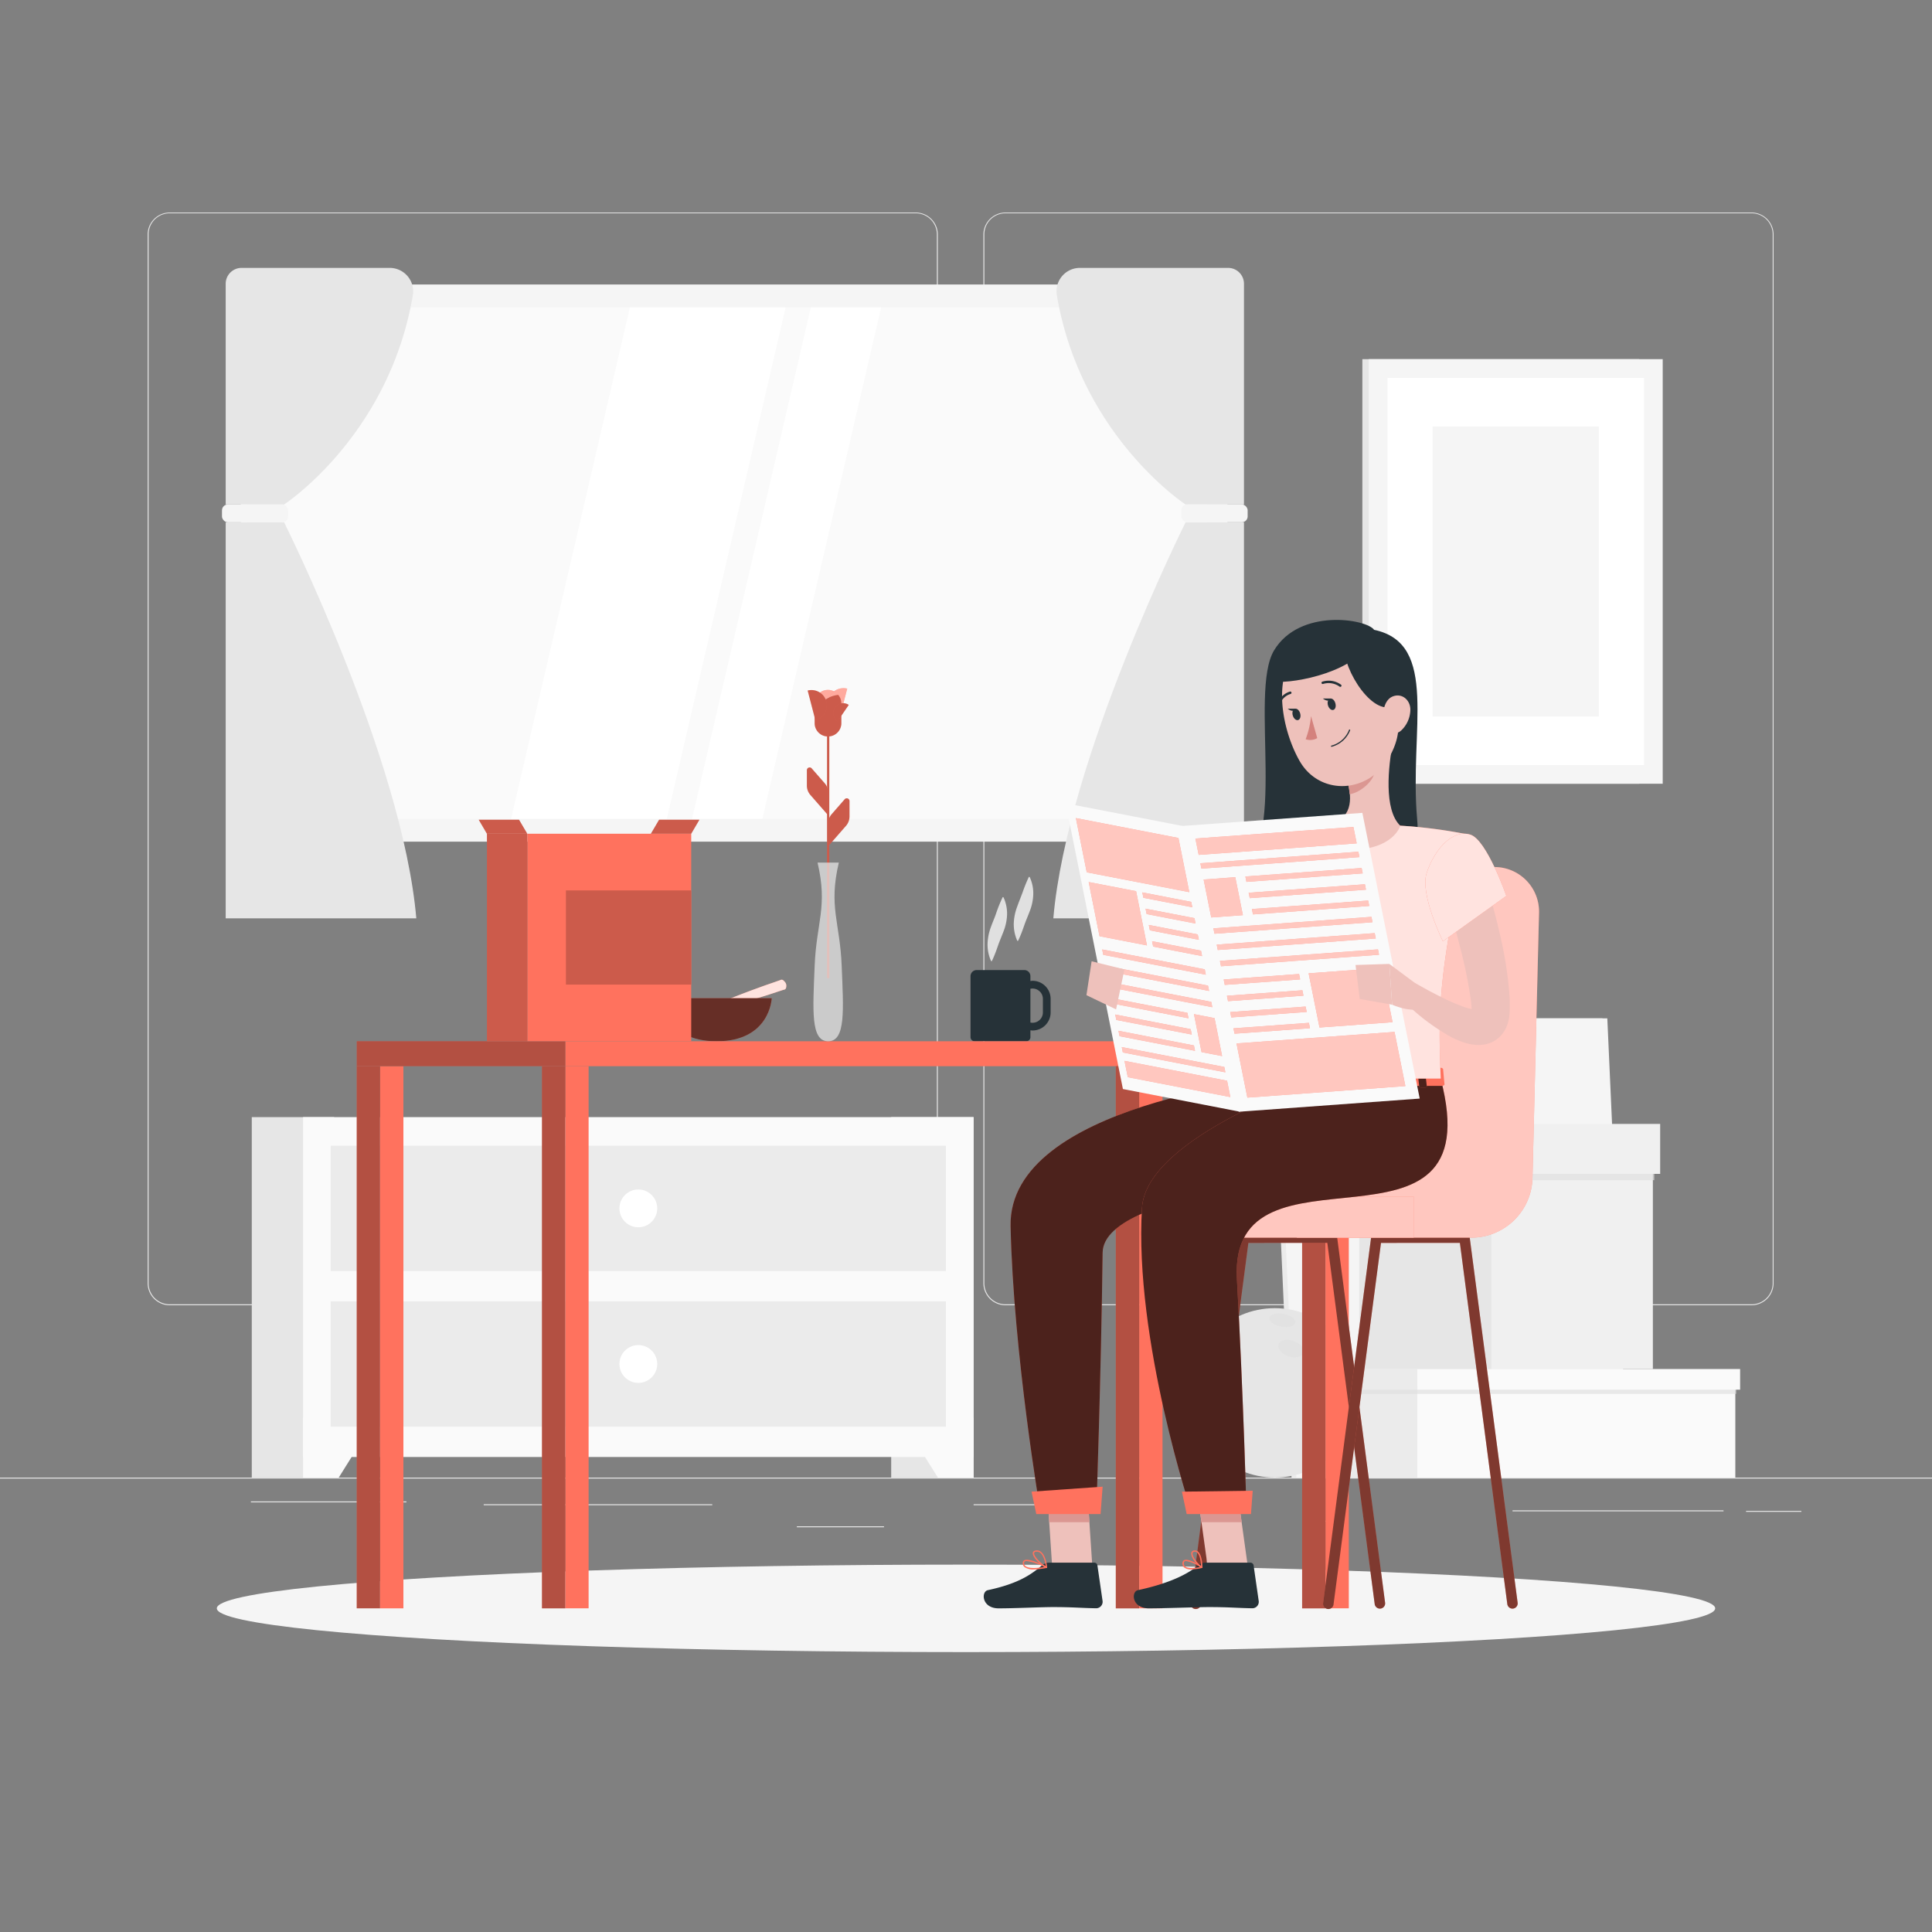 <svg xmlns="http://www.w3.org/2000/svg" viewBox="0 0 500 500"><rect x="0" y="0" width="500" height="500" fill="#808080" stroke="none"/><g id="freepik--background-complete--inject-2"><rect y="382.4" width="500" height="0.25" style="fill:#e6e6e6"></rect><rect x="337.85" y="393.56" width="10.48" height="0.25" style="fill:#e6e6e6"></rect><rect x="64.93" y="388.56" width="40.25" height="0.25" style="fill:#e6e6e6"></rect><rect x="125.18" y="389.3" width="59.15" height="0.25" style="fill:#e6e6e6"></rect><rect x="251.97" y="389.3" width="17.03" height="0.25" style="fill:#e6e6e6"></rect><rect x="391.44" y="390.88" width="54.6" height="0.25" style="fill:#e6e6e6"></rect><rect x="206.22" y="395" width="22.56" height="0.25" style="fill:#e6e6e6"></rect><rect x="451.88" y="391.01" width="14.31" height="0.25" style="fill:#e6e6e6"></rect><path d="M237,337.8H43.91a5.71,5.71,0,0,1-5.7-5.71V60.66A5.71,5.71,0,0,1,43.91,55H237a5.71,5.71,0,0,1,5.71,5.71V332.09A5.71,5.71,0,0,1,237,337.8ZM43.91,55.2a5.46,5.46,0,0,0-5.45,5.46V332.09a5.46,5.46,0,0,0,5.45,5.46H237a5.47,5.47,0,0,0,5.46-5.46V60.66A5.47,5.47,0,0,0,237,55.2Z" style="fill:#e6e6e6"></path><path d="M453.31,337.8H260.21a5.72,5.72,0,0,1-5.71-5.71V60.66A5.72,5.72,0,0,1,260.21,55h193.1A5.71,5.71,0,0,1,459,60.66V332.09A5.71,5.71,0,0,1,453.31,337.8ZM260.21,55.2a5.47,5.47,0,0,0-5.46,5.46V332.09a5.47,5.47,0,0,0,5.46,5.46h193.1a5.47,5.47,0,0,0,5.46-5.46V60.66a5.47,5.47,0,0,0-5.46-5.46Z" style="fill:#e6e6e6"></path><polygon points="414.72 263.55 328.9 263.55 334.25 382.4 420.08 382.4 414.72 263.55" style="fill:#ebebeb"></polygon><polygon points="415.97 263.55 330.14 263.55 335.5 382.4 421.32 382.4 415.97 263.55" style="fill:#f5f5f5"></polygon><rect x="344.3" y="355.42" width="22.52" height="26.98" transform="translate(711.11 737.82) rotate(180)" style="fill:#ebebeb"></rect><rect x="366.81" y="355.42" width="82.29" height="26.98" style="fill:#fafafa"></rect><rect x="344.3" y="358.87" width="105.04" height="1.85" transform="translate(793.63 719.6) rotate(180)" style="fill:#e0e0e0;opacity:0.7;mix-blend-mode:multiply"></rect><rect x="343.05" y="354.3" width="23.76" height="5.35" transform="translate(709.86 713.95) rotate(180)" style="fill:#ebebeb"></rect><rect x="366.81" y="354.3" width="83.53" height="5.35" style="fill:#fafafa"></rect><rect x="351.76" y="297.37" width="34.21" height="56.93" transform="translate(737.74 651.67) rotate(180)" style="fill:#e6e6e6"></rect><rect x="385.97" y="297.37" width="41.79" height="56.93" style="fill:#f0f0f0"></rect><rect x="351.76" y="302.62" width="76.36" height="2.81" transform="translate(779.89 608.05) rotate(180)" style="fill:#e0e0e0;opacity:0.7;mix-blend-mode:multiply"></rect><rect x="349.88" y="290.87" width="36.1" height="12.93" transform="translate(735.85 594.67) rotate(180)" style="fill:#e6e6e6"></rect><rect x="385.97" y="290.87" width="43.68" height="12.93" style="fill:#f0f0f0"></rect><circle cx="329.91" cy="360.47" r="21.92" style="fill:#e6e6e6"></circle><path d="M340.65,347.41c-1.31-1.35-1.83-3-1.17-3.61s2.26-.06,3.56,1.3,1.83,3,1.17,3.6S342,348.76,340.65,347.41Z" style="fill:#e0e0e0;opacity:0.7;mix-blend-mode:multiply"></path><path d="M331.54,343.3c-1.85-.36-3.2-1.38-3-2.28s1.81-1.35,3.66-1,3.2,1.37,3,2.27S333.39,343.65,331.54,343.3Z" style="fill:#e0e0e0;opacity:0.7;mix-blend-mode:multiply"></path><path d="M333.41,351c-1.77-.62-2.9-2-2.52-3.1s2.13-1.47,3.9-.84,2.91,2,2.52,3.1S335.18,351.57,333.41,351Z" style="fill:#e0e0e0;opacity:0.7;mix-blend-mode:multiply"></path><rect x="62.34" y="73.68" width="251.58" height="144.13" style="fill:#fff"></rect><rect x="64.09" y="73.68" width="253.57" height="144.13" style="fill:#f5f5f5"></rect><rect x="124.69" y="24.19" width="132.36" height="243.1" transform="translate(336.61 -45.13) rotate(90)" style="fill:#fafafa"></rect><polygon points="132.27 211.92 163.02 79.56 203.32 79.56 172.57 211.92 132.27 211.92" style="fill:#fff"></polygon><polygon points="179.1 211.92 209.84 79.56 228.04 79.56 197.3 211.92 179.1 211.92" style="fill:#fff"></polygon><rect x="245.91" y="145.41" width="132.36" height="0.67" transform="translate(457.83 -166.35) rotate(90)" style="fill:#fff"></rect><path d="M58.41,73.44v57.12H73.52s27.15-17.71,33.32-54.14a6.07,6.07,0,0,0-6-7.09H62.52A4.11,4.11,0,0,0,58.41,73.44Z" style="fill:#e6e6e6"></path><path d="M58.41,237.67V135.17H73.52s30.66,61.28,34.22,102.5Z" style="fill:#e6e6e6"></path><rect x="57.45" y="130.56" width="17.14" height="4.61" rx="1.51" style="fill:#f5f5f5"></rect><path d="M321.94,73.44v57.12H306.83s-27.15-17.71-33.32-54.14a6.06,6.06,0,0,1,6-7.09h38.36A4.11,4.11,0,0,1,321.94,73.44Z" style="fill:#e6e6e6"></path><path d="M321.94,237.67V135.17H306.83s-30.67,61.28-34.23,102.5Z" style="fill:#e6e6e6"></path><rect x="305.76" y="130.56" width="17.14" height="4.61" rx="1.51" transform="translate(628.65 265.72) rotate(180)" style="fill:#f5f5f5"></rect><rect x="230.64" y="289.11" width="21.33" height="93.28" style="fill:#e6e6e6"></rect><polygon points="242.73 382.4 251.97 382.4 251.97 366.92 233.04 366.92 242.73 382.4" style="fill:#fafafa"></polygon><rect x="65.16" y="289.11" width="21.33" height="93.28" style="fill:#e6e6e6"></rect><rect x="78.43" y="289.11" width="173.54" height="87.96" style="fill:#fafafa"></rect><polygon points="87.66 382.4 78.43 382.4 78.43 366.92 97.35 366.92 87.66 382.4" style="fill:#fafafa"></polygon><rect x="85.59" y="296.51" width="159.21" height="32.44" style="fill:#ebebeb"></rect><path d="M160.31,312.74a4.89,4.89,0,1,0,4.89-4.9A4.89,4.89,0,0,0,160.31,312.74Z" style="fill:#fff"></path><rect x="85.59" y="336.79" width="159.21" height="32.44" style="fill:#ebebeb"></rect><path d="M160.31,353a4.89,4.89,0,1,0,4.89-4.89A4.89,4.89,0,0,0,160.31,353Z" style="fill:#fff"></path><rect x="352.58" y="92.95" width="71.67" height="109.88" style="fill:#e6e6e6"></rect><rect x="354.24" y="92.95" width="76.07" height="109.88" style="fill:#f5f5f5"></rect><rect x="342.19" y="114.71" width="100.18" height="66.37" transform="translate(540.17 -244.38) rotate(90)" style="fill:#fff"></rect><rect x="354.76" y="126.39" width="75.05" height="43.01" transform="translate(540.17 -244.38) rotate(90)" style="fill:#f5f5f5"></rect></g><g id="freepik--Shadow--inject-2"><ellipse cx="250" cy="416.24" rx="193.89" ry="11.32" style="fill:#f5f5f5"></ellipse></g><g id="freepik--Table--inject-2"><path d="M203.5,255.06c0,1.22-.58,1-1,1.19l-1.23.4-2.44.81c-1.65.51-3.28,1-4.93,1.53-3.29,1-6.61,1.92-10,2.69a.5.5,0,0,1-.6-.38.52.52,0,0,1,.28-.57c3.15-1.43,6.34-2.71,9.56-3.93,1.61-.61,3.23-1.19,4.84-1.78l2.44-.84,1.21-.43c.43-.07.71-.59,1.49.36A1.48,1.48,0,0,1,203.5,255.06Z" style="fill:#FF725E"></path><path d="M203.5,255.06c0,1.22-.58,1-1,1.19l-1.23.4-2.44.81c-1.65.51-3.28,1-4.93,1.53-3.29,1-6.61,1.92-10,2.69a.5.5,0,0,1-.6-.38.52.52,0,0,1,.28-.57c3.15-1.43,6.34-2.71,9.56-3.93,1.61-.61,3.23-1.19,4.84-1.78l2.44-.84,1.21-.43c.43-.07.71-.59,1.49.36A1.48,1.48,0,0,1,203.5,255.06Z" style="fill:#fff;opacity:0.8"></path><path d="M199.72,258.33s-.37,11.15-14.27,11.15-14.28-11.15-14.28-11.15Z" style="fill:#FF725E"></path><g style="opacity:0.6"><path d="M199.72,258.33s-.37,11.15-14.27,11.15-14.28-11.15-14.28-11.15Z"></path></g><path d="M267.23,253.83a5.32,5.32,0,0,0-.56.06v-1.26a1.58,1.58,0,0,0-1.58-1.58H252.76a1.59,1.59,0,0,0-1.59,1.58V268.4a1.08,1.08,0,0,0,1.08,1.08H265.6a1.07,1.07,0,0,0,1.07-1.08v-1.76a5.29,5.29,0,0,0,.56.05A4.67,4.67,0,0,0,271.9,262V258.5A4.68,4.68,0,0,0,267.23,253.83Zm2.67,8.2a2.67,2.67,0,0,1-2.67,2.66,2.6,2.6,0,0,1-.56-.06v-8.74a3.43,3.43,0,0,1,.56-.06,2.68,2.68,0,0,1,2.67,2.67Z" style="fill:#263238"></path><path d="M259.71,232.24a10,10,0,0,1,.92,4.43,13.06,13.06,0,0,1-.92,4.38c-.49,1.31-1,2.44-1.43,3.68s-.89,2.55-1.56,3.94a.14.14,0,0,1-.18.07.12.12,0,0,1-.07-.07,10.26,10.26,0,0,1-.89-4.42,13.6,13.6,0,0,1,.88-4.38c.47-1.32,1-2.45,1.4-3.69a40.37,40.37,0,0,1,1.6-3.94.14.14,0,0,1,.18-.06S259.69,232.22,259.71,232.24Z" style="fill:#e0e0e0"></path><path d="M266.49,227a9.88,9.88,0,0,1,.92,4.43,13.05,13.05,0,0,1-.91,4.38c-.49,1.3-1,2.44-1.43,3.68s-.9,2.55-1.57,3.94a.14.14,0,0,1-.18.07.23.23,0,0,1-.07-.07,10.56,10.56,0,0,1-.89-4.42,13.55,13.55,0,0,1,.89-4.38c.47-1.32.94-2.45,1.4-3.69a40.16,40.16,0,0,1,1.59-3.94.13.13,0,0,1,.18-.06A.14.14,0,0,1,266.49,227Z" style="fill:#e0e0e0"></path><rect x="294.82" y="275.92" width="6.04" height="140.31" style="fill:#FF725E"></rect><rect x="98.36" y="275.92" width="6.04" height="140.31" transform="translate(202.76 692.16) rotate(180)" style="fill:#FF725E"></rect><rect x="146.29" y="275.92" width="6.04" height="140.31" style="fill:#FF725E"></rect><rect x="343.03" y="275.92" width="6.04" height="140.31" style="fill:#FF725E"></rect><rect x="146.29" y="269.48" width="202.78" height="6.45" style="fill:#FF725E"></rect><rect x="92.32" y="269.48" width="53.97" height="6.45" transform="translate(238.62 545.4) rotate(180)" style="fill:#FF725E"></rect><g style="opacity:0.3"><rect x="92.32" y="269.48" width="53.97" height="6.45" transform="translate(238.62 545.4) rotate(180)"></rect></g><rect x="92.32" y="275.92" width="6.04" height="140.31" style="fill:#FF725E"></rect><rect x="92.32" y="275.92" width="6.04" height="140.31" style="opacity:0.3"></rect><rect x="140.25" y="275.92" width="6.04" height="140.31" transform="translate(286.55 692.16) rotate(180)" style="fill:#FF725E"></rect><rect x="140.25" y="275.92" width="6.04" height="140.31" transform="translate(286.55 692.16) rotate(180)" style="opacity:0.3"></rect><rect x="288.78" y="275.92" width="6.04" height="140.31" transform="translate(583.59 692.16) rotate(180)" style="fill:#FF725E"></rect><rect x="288.78" y="275.92" width="6.04" height="140.31" transform="translate(583.59 692.16) rotate(180)" style="fill:#FF725E;opacity:0.3"></rect><rect x="288.78" y="275.92" width="6.04" height="140.31" transform="translate(583.59 692.16) rotate(180)" style="opacity:0.3"></rect><rect x="336.99" y="275.92" width="6.04" height="140.31" transform="translate(680.02 692.16) rotate(180)" style="fill:#FF725E"></rect><rect x="336.99" y="275.92" width="6.04" height="140.31" transform="translate(680.02 692.16) rotate(180)" style="fill:#FF725E;opacity:0.3"></rect><rect x="336.99" y="275.92" width="6.04" height="140.31" transform="translate(680.02 692.16) rotate(180)" style="opacity:0.3"></rect><rect x="136.46" y="215.77" width="42.43" height="53.7" style="fill:#FF725E"></rect><rect x="146.46" y="230.44" width="32.43" height="24.37" style="fill:#FF725E"></rect><rect x="146.46" y="230.44" width="32.43" height="24.37" style="opacity:0.2"></rect><rect x="126.01" y="215.77" width="10.44" height="53.7" transform="translate(262.47 485.25) rotate(180)" style="fill:#FF725E"></rect><rect x="126.01" y="215.77" width="10.44" height="53.7" transform="translate(262.47 485.25) rotate(180)" style="opacity:0.2"></rect><polygon points="126.01 215.77 136.46 215.77 134.33 212.15 123.89 212.15 126.01 215.77" style="fill:#FF725E"></polygon><polygon points="126.01 215.77 136.46 215.77 134.33 212.15 123.89 212.15 126.01 215.77" style="opacity:0.2"></polygon><polygon points="178.89 215.77 168.44 215.77 170.57 212.15 181.01 212.15 178.89 215.77" style="fill:#FF725E"></polygon><polygon points="178.89 215.77 168.44 215.77 170.57 212.15 181.01 212.15 178.89 215.77" style="opacity:0.2"></polygon><path d="M210.83,184.32V182a3.44,3.44,0,0,1,6.1-2.2A7.56,7.56,0,0,0,210.83,184.32Z" style="fill:#FF725E"></path><path d="M210.83,184.32V182a3.44,3.44,0,0,1,6.1-2.2A7.56,7.56,0,0,0,210.83,184.32Z" style="fill:#fff;opacity:0.4"></path><path d="M214.42,181.06a4,4,0,0,0,2.84,4.86l2-7.7A4,4,0,0,0,214.42,181.06Z" style="fill:#FF725E"></path><path d="M214.42,181.06a4,4,0,0,0,2.84,4.86l2-7.7A4,4,0,0,0,214.42,181.06Z" style="fill:#fff;opacity:0.4"></path><path d="M214.33,253.2h0a.29.29,0,0,1-.29-.29V184.74a.29.29,0,0,1,.29-.29h0a.29.29,0,0,1,.29.29v68.17A.29.29,0,0,1,214.33,253.2Z" style="fill:#FF725E"></path><path d="M214.33,253.2h0a.29.29,0,0,1-.29-.29V184.74a.29.29,0,0,1,.29-.29h0a.29.29,0,0,1,.29.29v68.17A.29.29,0,0,1,214.33,253.2Z" style="opacity:0.2"></path><path d="M217.74,187.33a3.46,3.46,0,0,1-6.91,0v-3a7.56,7.56,0,0,1,6.1-4.49,3.42,3.42,0,0,1,.81,2.2Z" style="fill:#FF725E"></path><path d="M217.74,187.33a3.46,3.46,0,0,1-6.91,0v-3a7.56,7.56,0,0,1,6.1-4.49,3.42,3.42,0,0,1,.81,2.2Z" style="opacity:0.2"></path><path d="M213.87,181.55a4,4,0,0,1-2.85,4.86l-2-7.7A4,4,0,0,1,213.87,181.55Z" style="fill:#FF725E"></path><path d="M213.87,181.55a4,4,0,0,1-2.85,4.86l-2-7.7A4,4,0,0,1,213.87,181.55Z" style="opacity:0.2"></path><path d="M216.1,183.1a2.56,2.56,0,0,1,3.56-.67l-2.89,4.23A2.56,2.56,0,0,1,216.1,183.1Z" style="fill:#FF725E"></path><path d="M216.1,183.1a2.56,2.56,0,0,1,3.56-.67l-2.89,4.23A2.56,2.56,0,0,1,216.1,183.1Z" style="opacity:0.2"></path><path d="M210.06,198.85l3.36,3.84a3.71,3.71,0,0,1,.91,2.44V211l-4.6-5.26a3.69,3.69,0,0,1-.91-2.44v-4A.71.71,0,0,1,210.06,198.85Z" style="fill:#FF725E"></path><path d="M210.06,198.85l3.36,3.84a3.71,3.71,0,0,1,.91,2.44V211l-4.6-5.26a3.69,3.69,0,0,1-.91-2.44v-4A.71.71,0,0,1,210.06,198.85Z" style="opacity:0.2"></path><path d="M218.6,206.85l-3.35,3.84a3.72,3.72,0,0,0-.92,2.44V219l4.6-5.26a3.7,3.7,0,0,0,.92-2.44v-4A.71.71,0,0,0,218.6,206.85Z" style="fill:#FF725E"></path><path d="M218.6,206.85l-3.35,3.84a3.72,3.72,0,0,0-.92,2.44V219l4.6-5.26a3.7,3.7,0,0,0,.92-2.44v-4A.71.71,0,0,0,218.6,206.85Z" style="opacity:0.2"></path><path d="M217.83,250c-.44-11.33-3.45-15.31-.74-26.76h-5.51c2.7,11.45-.3,15.43-.75,26.76s-1.09,19.48,3.5,19.48S218.28,261.33,217.83,250Z" style="fill:#ebebeb;opacity:0.7"></path></g><g id="freepik--Character--inject-2"><path d="M357.11,416.31a1.36,1.36,0,0,1-1.34-1.18l-12.26-93.47H323.08l-12.26,93.47a1.36,1.36,0,1,1-2.69-.35l12.42-94.65a1.35,1.35,0,0,1,1.34-1.18H344.7a1.35,1.35,0,0,1,1.34,1.18l12.42,94.65a1.35,1.35,0,0,1-1.17,1.52Z" style="fill:#FF725E"></path><path d="M357.11,416.31a1.36,1.36,0,0,1-1.34-1.18l-12.26-93.47H323.08l-12.26,93.47a1.36,1.36,0,1,1-2.69-.35l12.42-94.65a1.35,1.35,0,0,1,1.34-1.18H344.7a1.35,1.35,0,0,1,1.34,1.18l12.42,94.65a1.35,1.35,0,0,1-1.17,1.52Z" style="opacity:0.5"></path><path d="M391.43,416.31a1.36,1.36,0,0,1-1.34-1.18l-12.27-93.47H357.4l-12.27,93.47a1.36,1.36,0,1,1-2.69-.35l12.42-94.65a1.36,1.36,0,0,1,1.35-1.18H379a1.34,1.34,0,0,1,1.34,1.18l12.42,94.65a1.35,1.35,0,0,1-1.16,1.52Z" style="fill:#FF725E"></path><path d="M391.43,416.31a1.36,1.36,0,0,1-1.34-1.18l-12.27-93.47H357.4l-12.27,93.47a1.36,1.36,0,1,1-2.69-.35l12.42-94.65a1.36,1.36,0,0,1,1.35-1.18H379a1.34,1.34,0,0,1,1.34,1.18l12.42,94.65a1.35,1.35,0,0,1-1.16,1.52Z" style="opacity:0.5"></path><path d="M335.62,320.3h45.16a15.83,15.83,0,0,0,15.83-15.51l1.69-68.63a11.54,11.54,0,0,0-11.54-11.77H358.45A11.54,11.54,0,0,0,347,234.62Z" style="fill:#FF725E"></path><path d="M335.62,320.3h45.16a15.83,15.83,0,0,0,15.83-15.51l1.69-68.63a11.54,11.54,0,0,0-11.54-11.77H358.45A11.54,11.54,0,0,0,347,234.62Z" style="fill:#fff;opacity:0.6"></path><path d="M304,309.69h59a2.77,2.77,0,0,1,2.77,2.77v.26a7.59,7.59,0,0,1-7.59,7.59H304a0,0,0,0,1,0,0V309.69A0,0,0,0,1,304,309.69Z" transform="translate(669.87 629.99) rotate(180)" style="fill:#FF725E"></path><path d="M304,309.69h59a2.77,2.77,0,0,1,2.77,2.77v.26a7.59,7.59,0,0,1-7.59,7.59H304a0,0,0,0,1,0,0V309.69A0,0,0,0,1,304,309.69Z" transform="translate(669.87 629.99) rotate(180)" style="fill:#fff;opacity:0.6"></path><path d="M355.62,163c-2-2.83-19.28-5.67-25.9,5.33s4.07,51.72-9.83,57.13c11.11,9.71,49.73,18.87,46.86-13.54C364.71,189,372.56,166.56,355.62,163Z" style="fill:#263238"></path><polygon points="322.96 405.62 312.56 405.62 309.21 381.53 319.61 381.53 322.96 405.62" style="fill:#eec1bb"></polygon><polygon points="282.71 405.62 272.31 405.62 270.71 381.53 281.11 381.53 282.71 405.62" style="fill:#eec1bb"></polygon><polygon points="270.71 381.54 271.53 393.95 281.94 393.95 281.12 381.54 270.71 381.54" style="fill:#db9792"></polygon><polygon points="319.62 381.54 309.21 381.54 310.94 393.95 321.35 393.95 319.62 381.54" style="fill:#db9792"></polygon><path d="M330.6,279.13s-69.74,6.49-69.06,38.21c.71,33,7.77,74.21,7.77,74.21h14.4s1.24-34.88,1.65-67.36c.22-16.93,67.61-20.32,67.61-20.32l8.7-24.74Z" style="fill:#FF725E"></path><path d="M330.6,279.13s-69.74,6.49-69.06,38.21c.71,33,7.77,74.21,7.77,74.21h14.4s1.24-34.88,1.65-67.36c.22-16.93,67.61-20.32,67.61-20.32l8.7-24.74Z" style="opacity:0.7"></path><path d="M332.89,229.72c-.14.77-.26,1.31-.4,1.94s-.29,1.2-.44,1.8c-.31,1.18-.63,2.35-1,3.51-.67,2.31-1.45,4.59-2.27,6.83-1.64,4.5-3.51,8.87-5.56,13.16l-.78,1.6-.4.81a12.86,12.86,0,0,1-.66,1.2,12,12,0,0,1-3.95,3.94,13.81,13.81,0,0,1-4.79,1.79,19.33,19.33,0,0,1-4.44.21,29.63,29.63,0,0,1-7.72-1.68c-1.19-.41-2.34-.91-3.47-1.43a34.73,34.73,0,0,1-3.35-1.75l2.18-4.91c4.12,1,8.68,1.74,12.36,1.4a7.3,7.3,0,0,0,4-1.37,3.33,3.33,0,0,0,.75-1.08l1.05-2.71c1.62-4.21,3.16-8.45,4.54-12.71.71-2.13,1.34-4.27,2-6.39.32-1.06.61-2.12.89-3.18l.41-1.57.35-1.45Z" style="fill:#eec1bb"></path><path d="M297,256.94l-6-6.06-2.16,10.35a14.4,14.4,0,0,0,7.91.59Z" style="fill:#eec1bb"></path><path d="M311.91,404.41H323.6a.83.83,0,0,1,.83.71l1.33,9.25a1.67,1.67,0,0,1-1.67,1.85c-4.07-.07-6-.31-11.18-.31-3.16,0-11.27.33-15.63.33s-4.6-4.32-2.78-4.71c8.15-1.75,12.93-4.17,15.67-6.48A2.77,2.77,0,0,1,311.91,404.41Z" style="fill:#263238"></path><path d="M271.5,404.41h11.68a.82.82,0,0,1,.83.71l1.34,9.25a1.68,1.68,0,0,1-1.67,1.85c-4.08-.07-6-.31-11.18-.31-3.16,0-9.7.33-14.06.33s-4.6-4.32-2.78-4.71c8.15-1.75,11.35-4.17,14.1-6.48A2.77,2.77,0,0,1,271.5,404.41Z" style="fill:#263238"></path><polygon points="284.83 391.84 268.19 391.84 266.96 386.04 285.36 384.75 284.83 391.84" style="fill:#FF725E"></polygon><path d="M308.35,406.16a2.84,2.84,0,0,1-1.93-.53,1.33,1.33,0,0,1-.39-1.24.79.79,0,0,1,.45-.64c1.18-.53,4.3,1.49,4.66,1.72a.2.2,0,0,1,.07.18.17.17,0,0,1-.13.14A12.78,12.78,0,0,1,308.35,406.16ZM307,404a1,1,0,0,0-.35.06.41.41,0,0,0-.24.37,1,1,0,0,0,.27.94c.56.51,2,.57,3.94.16A9.76,9.76,0,0,0,307,404Z" style="fill:#FF725E"></path><path d="M311,405.79a.15.15,0,0,1-.09,0c-1.09-.62-2.82-2.83-2.61-3.9a.78.78,0,0,1,.77-.63,1.18,1.18,0,0,1,1,.31c1.11,1,1.12,3.94,1.12,4.07a.18.18,0,0,1-.08.15Zm-1.77-4.21h-.12c-.36.05-.44.23-.47.36-.16.8,1.21,2.62,2.18,3.35,0-.79-.21-2.78-1-3.48A.83.83,0,0,0,309.27,401.58Z" style="fill:#FF725E"></path><path d="M267.59,406.16a3.87,3.87,0,0,1-2.47-.62,1.31,1.31,0,0,1-.42-1.14.7.7,0,0,1,.38-.6c1.24-.68,5.35,1.42,5.82,1.66a.17.17,0,0,1,.09.18.17.17,0,0,1-.14.15A18.08,18.08,0,0,1,267.59,406.16ZM265.75,404a1,1,0,0,0-.5.1.35.35,0,0,0-.2.32.93.93,0,0,0,.3.85c.67.6,2.49.69,4.93.26A14.28,14.28,0,0,0,265.75,404Z" style="fill:#FF725E"></path><path d="M270.82,405.79h-.07c-1.23-.56-3.65-2.76-3.46-3.91,0-.25.22-.57.86-.63a1.71,1.71,0,0,1,1.31.41c1.29,1.07,1.52,3.84,1.53,4a.16.16,0,0,1-.07.16A.19.19,0,0,1,270.82,405.79Zm-2.48-4.21h-.15c-.51.05-.54.28-.56.35-.12.77,1.66,2.65,3,3.39-.1-.75-.44-2.63-1.37-3.41A1.39,1.39,0,0,0,268.34,401.58Z" style="fill:#FF725E"></path><path d="M341.75,279.13s-45.07,14.95-46.2,33.45c-2.1,34.06,12.88,79,12.88,79h14.18s-.8-29.8-2.5-60.66c-2.13-38.77,66.29-.53,52.73-51.76Z" style="fill:#FF725E"></path><path d="M341.75,279.13s-45.07,14.95-46.2,33.45c-2.1,34.06,12.88,79,12.88,79h14.18s-.8-29.8-2.5-60.66c-2.13-38.77,66.29-.53,52.73-51.76Z" style="opacity:0.7"></path><polygon points="323.75 391.84 307.11 391.84 305.88 386.04 324.2 385.8 323.75 391.84" style="fill:#FF725E"></polygon><path d="M373.47,276.66l.34,3.78c.15.29-.2.59-.69.59H330.39c-.38,0-.7-.19-.72-.43l-.38-3.78c0-.26.3-.48.72-.48h42.78A.75.75,0,0,1,373.47,276.66Z" style="fill:#FF725E"></path><path d="M367.73,281.44h1.14c.23,0,.41-.12.39-.26l-.54-4.92c0-.14-.21-.26-.44-.26h-1.15c-.22,0-.4.12-.38.26l.54,4.92C367.3,281.32,367.5,281.44,367.73,281.44Z" style="fill:#FF725E"></path><path d="M333.61,281.44h1.14c.23,0,.41-.12.39-.26l-.54-4.92c0-.14-.21-.26-.44-.26H333c-.22,0-.4.12-.38.26l.54,4.92C333.18,281.32,333.38,281.44,333.61,281.44Z" style="fill:#FF725E"></path><path d="M350.67,281.44h1.15c.22,0,.4-.12.38-.26l-.54-4.92c0-.14-.21-.26-.44-.26h-1.15c-.22,0-.4.12-.38.26l.54,4.92C350.24,281.32,350.44,281.44,350.67,281.44Z" style="fill:#FF725E"></path><g style="opacity:0.7"><path d="M367.73,281.44h1.14c.23,0,.41-.12.39-.26l-.54-4.92c0-.14-.21-.26-.44-.26h-1.15c-.22,0-.4.12-.38.26l.54,4.92C367.3,281.32,367.5,281.44,367.73,281.44Z"></path><path d="M333.61,281.44h1.14c.23,0,.41-.12.39-.26l-.54-4.92c0-.14-.21-.26-.44-.26H333c-.22,0-.4.12-.38.26l.54,4.92C333.18,281.32,333.38,281.44,333.61,281.44Z"></path><path d="M350.67,281.44h1.15c.22,0,.4-.12.38-.26l-.54-4.92c0-.14-.21-.26-.44-.26h-1.15c-.22,0-.4.12-.38.26l.54,4.92C350.24,281.32,350.44,281.44,350.67,281.44Z"></path></g><path d="M325.63,216.36c-4.29,1.09-7.29,18.73-7.29,18.73l11.82,8s11.32-17.79,8-22.51C334.75,215.71,331.88,214.76,325.63,216.36Z" style="fill:#FF725E"></path><path d="M325.63,216.36c-4.29,1.09-7.29,18.73-7.29,18.73l11.82,8s11.32-17.79,8-22.51C334.75,215.71,331.88,214.76,325.63,216.36Z" style="fill:#fff;opacity:0.8"></path><path d="M325.63,216.36s-5,1.74,5,62.77h42.24c-.71-17.19-.73-27.79,7.49-63.07a124.45,124.45,0,0,0-17.94-2.37,134.77,134.77,0,0,0-19.18,0C335,214.45,325.63,216.36,325.63,216.36Z" style="fill:#FF725E"></path><path d="M325.63,216.36s-5,1.74,5,62.77h42.24c-.71-17.19-.73-27.79,7.49-63.07a124.45,124.45,0,0,0-17.94-2.37,134.77,134.77,0,0,0-19.18,0C335,214.45,325.63,216.36,325.63,216.36Z" style="fill:#fff;opacity:0.8"></path><path d="M390.68,258.09a98.16,98.16,0,0,0-2.33-15.54c-1.12-5-2.42-9.86-4-14.79L374,231c1.33,4.59,2.65,9.36,3.83,14a116.68,116.68,0,0,1,2.83,13.85c.1.78.17,1.58.2,2.29a14.38,14.38,0,0,1-2.08-.58,54,54,0,0,1-6.3-2.78c-1.06-.54-2.14-1.09-3.2-1.67l-3.15-1.75-3.35,4.21a55.17,55.17,0,0,0,12.56,9.7,21.44,21.44,0,0,0,4.28,1.75,12,12,0,0,0,2.91.42,9.93,9.93,0,0,0,1.88-.17,7.89,7.89,0,0,0,2.17-.8,7.47,7.47,0,0,0,2-1.62,7.58,7.58,0,0,0,1.25-2,10.25,10.25,0,0,0,.83-3.45A37.64,37.64,0,0,0,390.68,258.09Z" style="fill:#eec1bb"></path><path d="M360.49,192.09c-1.21,6.18-2.42,17.48,1.9,21.6,0,0-1.69,6.26-13.15,6.26-12.61,0-6-6.26-6-6.26,6.88-1.64,6.7-6.75,5.51-11.54Z" style="fill:#eec1bb"></path><path d="M355.69,196.2l-7,5.94a19.65,19.65,0,0,1,.59,3.41c2.63-.38,6.24-3.27,6.52-6A9.3,9.3,0,0,0,355.69,196.2Z" style="fill:#db9792"></path><path d="M359.81,174.89c2.25,10.07,3.42,14.29-.12,20.81-5.31,9.82-18.18,10.38-23.39,1.17-4.7-8.28-7.58-23.36,1-30.1A14.08,14.08,0,0,1,359.81,174.89Z" style="fill:#eec1bb"></path><path d="M347.94,167.39c-.5,5.72,7.76,19.16,13.48,14.87s-1.31-14.59-1.31-14.59l-6.88-3.23Z" style="fill:#263238"></path><path d="M354.72,165.28c-2.84,8.51-20,11.68-24.55,11.11,2.5-8.28,6.29-13.56,12-14.5S354.72,165.28,354.72,165.28Z" style="fill:#263238"></path><path d="M365,183.65a7.52,7.52,0,0,1-2.27,5.3c-1.9,1.83-4.1.43-4.62-2-.46-2.21,0-5.82,2.38-6.73S365,181.2,365,183.65Z" style="fill:#eec1bb"></path><path d="M345.59,182c.24.8,0,1.58-.53,1.73s-1.14-.38-1.38-1.18,0-1.58.54-1.74S345.36,181.18,345.59,182Z" style="fill:#263238"></path><path d="M336.48,184.62c.23.8,0,1.58-.53,1.73s-1.14-.38-1.38-1.18,0-1.59.54-1.74S336.25,183.81,336.48,184.62Z" style="fill:#263238"></path><path d="M335.35,183.41h-2.09S334.68,184.64,335.35,183.41Z" style="fill:#263238"></path><path d="M339.29,185.31a22.53,22.53,0,0,1-1.39,6,3.6,3.6,0,0,0,3-.29Z" style="fill:#d4827d"></path><path d="M344.61,193.27a.17.17,0,0,1-.15-.12.16.16,0,0,1,.11-.19,6.72,6.72,0,0,0,4.55-4.06.15.15,0,0,1,.19-.1.15.15,0,0,1,.11.19,7.07,7.07,0,0,1-4.76,4.27Z" style="fill:#263238"></path><path d="M346.86,177.76a.32.32,0,0,1-.18-.06,4.84,4.84,0,0,0-4.25-.7.31.31,0,1,1-.23-.58,5.38,5.38,0,0,1,4.84.77.31.31,0,0,1,.08.44A.33.33,0,0,1,346.86,177.76Z" style="fill:#263238"></path><path d="M331,182.38a.23.23,0,0,1-.11,0,.31.31,0,0,1-.18-.4,4.7,4.7,0,0,1,3.15-3,.31.31,0,0,1,.37.24.32.32,0,0,1-.24.38,4.07,4.07,0,0,0-2.69,2.57A.32.32,0,0,1,331,182.38Z" style="fill:#263238"></path><path d="M344.46,180.78h-2.09S343.8,182,344.46,180.78Z" style="fill:#263238"></path><path d="M305.67,213.78l46.91-3.41,14.84,73.94-46.67,3.4a.29.29,0,0,1-.3-.23Z" style="fill:#fafafa"></path><path d="M320.69,287.67l-30.08-5.83L275.8,207.9l30.44,5.9L321,287.38A.24.24,0,0,1,320.69,287.67Z" style="fill:#fafafa"></path><polygon points="307.79 230.89 281.25 225.75 278.44 211.72 304.98 216.87 307.79 230.89" style="fill:#FF725E"></polygon><polygon points="296.83 244.67 284.56 242.29 281.75 228.27 294.02 230.64 296.83 244.67" style="fill:#FF725E"></polygon><polygon points="308.57 234.8 295.91 232.35 295.63 230.95 308.29 233.41 308.57 234.8" style="fill:#FF725E"></polygon><polygon points="309.41 239.01 296.75 236.56 296.47 235.17 309.13 237.62 309.41 239.01" style="fill:#FF725E"></polygon><polygon points="310.26 243.22 297.59 240.77 297.31 239.38 309.98 241.83 310.26 243.22" style="fill:#FF725E"></polygon><polygon points="311.1 247.44 298.44 244.98 298.16 243.59 310.82 246.04 311.1 247.44" style="fill:#FF725E"></polygon><polygon points="312.06 252.25 285.53 247.11 285.25 245.72 311.79 250.86 312.06 252.25" style="fill:#FF725E"></polygon><polygon points="312.91 256.46 286.37 251.32 286.09 249.93 312.63 255.07 312.91 256.46" style="fill:#FF725E"></polygon><polygon points="313.75 260.67 287.21 255.53 286.94 254.14 313.47 259.28 313.75 260.67" style="fill:#FF725E"></polygon><polygon points="316.28 273.31 310.96 272.28 309 262.46 314.32 263.49 316.28 273.31" style="fill:#FF725E"></polygon><polygon points="307.58 263.53 288.06 259.74 287.78 258.35 307.3 262.13 307.58 263.53" style="fill:#FF725E"></polygon><polygon points="308.43 267.74 288.9 263.96 288.62 262.56 308.15 266.35 308.43 267.74" style="fill:#FF725E"></polygon><polygon points="309.27 271.95 289.74 268.17 289.46 266.77 308.99 270.56 309.27 271.95" style="fill:#FF725E"></polygon><polygon points="317.13 277.52 290.59 272.38 290.31 270.99 316.85 276.13 317.13 277.52" style="fill:#FF725E"></polygon><polygon points="318.41 283.92 291.87 278.77 291.02 274.55 317.56 279.69 318.41 283.92" style="fill:#FF725E"></polygon><g style="opacity:0.6"><polygon points="307.79 230.89 281.25 225.75 278.44 211.72 304.98 216.87 307.79 230.89" style="fill:#fff"></polygon><polygon points="296.83 244.67 284.56 242.29 281.75 228.27 294.02 230.64 296.83 244.67" style="fill:#fff"></polygon><polygon points="308.57 234.8 295.91 232.35 295.63 230.95 308.29 233.41 308.57 234.8" style="fill:#fff"></polygon><polygon points="309.41 239.01 296.75 236.56 296.47 235.17 309.13 237.62 309.41 239.01" style="fill:#fff"></polygon><polygon points="310.26 243.22 297.59 240.77 297.31 239.38 309.98 241.83 310.26 243.22" style="fill:#fff"></polygon><polygon points="311.1 247.44 298.44 244.98 298.16 243.59 310.82 246.04 311.1 247.44" style="fill:#fff"></polygon><polygon points="312.06 252.25 285.53 247.11 285.25 245.72 311.79 250.86 312.06 252.25" style="fill:#fff"></polygon><polygon points="312.91 256.46 286.37 251.32 286.09 249.93 312.63 255.07 312.91 256.46" style="fill:#fff"></polygon><polygon points="313.75 260.67 287.21 255.53 286.94 254.14 313.47 259.28 313.75 260.67" style="fill:#fff"></polygon><polygon points="316.28 273.31 310.96 272.28 309 262.46 314.32 263.49 316.28 273.31" style="fill:#fff"></polygon><polygon points="307.58 263.53 288.06 259.74 287.78 258.35 307.3 262.13 307.58 263.53" style="fill:#fff"></polygon><polygon points="308.43 267.74 288.9 263.96 288.62 262.56 308.15 266.35 308.43 267.74" style="fill:#fff"></polygon><polygon points="309.27 271.95 289.74 268.17 289.46 266.77 308.99 270.56 309.27 271.95" style="fill:#fff"></polygon><polygon points="317.13 277.52 290.59 272.38 290.31 270.99 316.85 276.13 317.13 277.52" style="fill:#fff"></polygon><polygon points="318.41 283.92 291.87 278.77 291.02 274.55 317.56 279.69 318.41 283.92" style="fill:#fff"></polygon></g><polygon points="320.01 270.04 360.9 267.06 363.71 281.08 322.82 284.06 320.01 270.04" style="fill:#FF725E"></polygon><polygon points="338.67 251.89 357.58 250.52 360.39 264.54 341.49 265.92 338.67 251.89" style="fill:#FF725E"></polygon><polygon points="319.22 266.13 338.74 264.71 339.02 266.1 319.5 267.52 319.22 266.13" style="fill:#FF725E"></polygon><polygon points="318.38 261.92 337.89 260.5 338.17 261.89 318.66 263.31 318.38 261.92" style="fill:#FF725E"></polygon><polygon points="317.53 257.7 337.05 256.28 337.33 257.68 317.81 259.1 317.53 257.7" style="fill:#FF725E"></polygon><polygon points="316.69 253.49 336.2 252.07 336.48 253.47 316.97 254.89 316.69 253.49" style="fill:#FF725E"></polygon><polygon points="315.72 248.68 356.62 245.7 356.89 247.09 316 250.07 315.72 248.68" style="fill:#FF725E"></polygon><polygon points="314.88 244.47 355.77 241.49 356.05 242.88 315.16 245.86 314.88 244.47" style="fill:#FF725E"></polygon><polygon points="314.03 240.25 354.93 237.28 355.2 238.67 314.31 241.65 314.03 240.25" style="fill:#FF725E"></polygon><polygon points="311.5 227.62 319.69 227.02 321.66 236.84 313.47 237.44 311.5 227.62" style="fill:#FF725E"></polygon><polygon points="323.99 235.26 354.08 233.06 354.36 234.46 324.27 236.65 323.99 235.26" style="fill:#FF725E"></polygon><polygon points="323.15 231.04 353.24 228.85 353.51 230.25 323.43 232.44 323.15 231.04" style="fill:#FF725E"></polygon><polygon points="322.3 226.83 352.39 224.64 352.67 226.03 322.58 228.23 322.3 226.83" style="fill:#FF725E"></polygon><polygon points="310.65 223.41 351.55 220.43 351.82 221.82 310.93 224.8 310.65 223.41" style="fill:#FF725E"></polygon><polygon points="309.37 217.01 350.26 214.03 351.11 218.26 310.22 221.24 309.37 217.01" style="fill:#FF725E"></polygon><g style="opacity:0.6"><polygon points="320.01 270.04 360.9 267.06 363.71 281.08 322.82 284.06 320.01 270.04" style="fill:#fff"></polygon><polygon points="338.67 251.89 357.58 250.52 360.39 264.54 341.49 265.92 338.67 251.89" style="fill:#fff"></polygon><polygon points="319.22 266.13 338.74 264.71 339.02 266.1 319.5 267.52 319.22 266.13" style="fill:#fff"></polygon><polygon points="318.38 261.92 337.89 260.5 338.17 261.89 318.66 263.31 318.38 261.92" style="fill:#fff"></polygon><polygon points="317.53 257.7 337.05 256.28 337.33 257.68 317.81 259.1 317.53 257.7" style="fill:#fff"></polygon><polygon points="316.69 253.49 336.2 252.07 336.48 253.47 316.97 254.89 316.69 253.49" style="fill:#fff"></polygon><polygon points="315.72 248.68 356.62 245.7 356.89 247.09 316 250.07 315.72 248.68" style="fill:#fff"></polygon><polygon points="314.88 244.47 355.77 241.49 356.05 242.88 315.16 245.86 314.88 244.47" style="fill:#fff"></polygon><polygon points="314.03 240.25 354.93 237.28 355.2 238.67 314.31 241.65 314.03 240.25" style="fill:#fff"></polygon><polygon points="311.5 227.62 319.69 227.02 321.66 236.84 313.47 237.44 311.5 227.62" style="fill:#fff"></polygon><polygon points="323.99 235.26 354.08 233.06 354.36 234.46 324.27 236.65 323.99 235.26" style="fill:#fff"></polygon><polygon points="323.15 231.04 353.24 228.85 353.51 230.25 323.43 232.44 323.15 231.04" style="fill:#fff"></polygon><polygon points="322.3 226.83 352.39 224.64 352.67 226.03 322.58 228.23 322.3 226.83" style="fill:#fff"></polygon><polygon points="310.65 223.41 351.55 220.43 351.82 221.82 310.93 224.8 310.65 223.41" style="fill:#fff"></polygon><polygon points="309.37 217.01 350.26 214.03 351.11 218.26 310.22 221.24 309.37 217.01" style="fill:#fff"></polygon></g><path d="M367.72,255.53l-8.17-6.07.73,10.55s6.06,2.81,9.52.21Z" style="fill:#eec1bb"></path><polygon points="350.81 249.74 351.9 258.54 360.28 260.01 359.56 249.46 350.81 249.74" style="fill:#eec1bb"></polygon><polygon points="282.51 248.78 281.17 257.55 288.84 261.23 291 250.88 282.51 248.78" style="fill:#eec1bb"></polygon><path d="M380.53,216c4.23,1.29,9.31,15.86,9.31,15.86l-16.42,11.74s-6-12.17-4.21-17.64C371.06,220.23,375.7,214.49,380.53,216Z" style="fill:#FF725E"></path><path d="M380.53,216c4.23,1.29,9.31,15.86,9.31,15.86l-16.42,11.74s-6-12.17-4.21-17.64C371.06,220.23,375.7,214.49,380.53,216Z" style="fill:#fff;opacity:0.8"></path></g></svg>